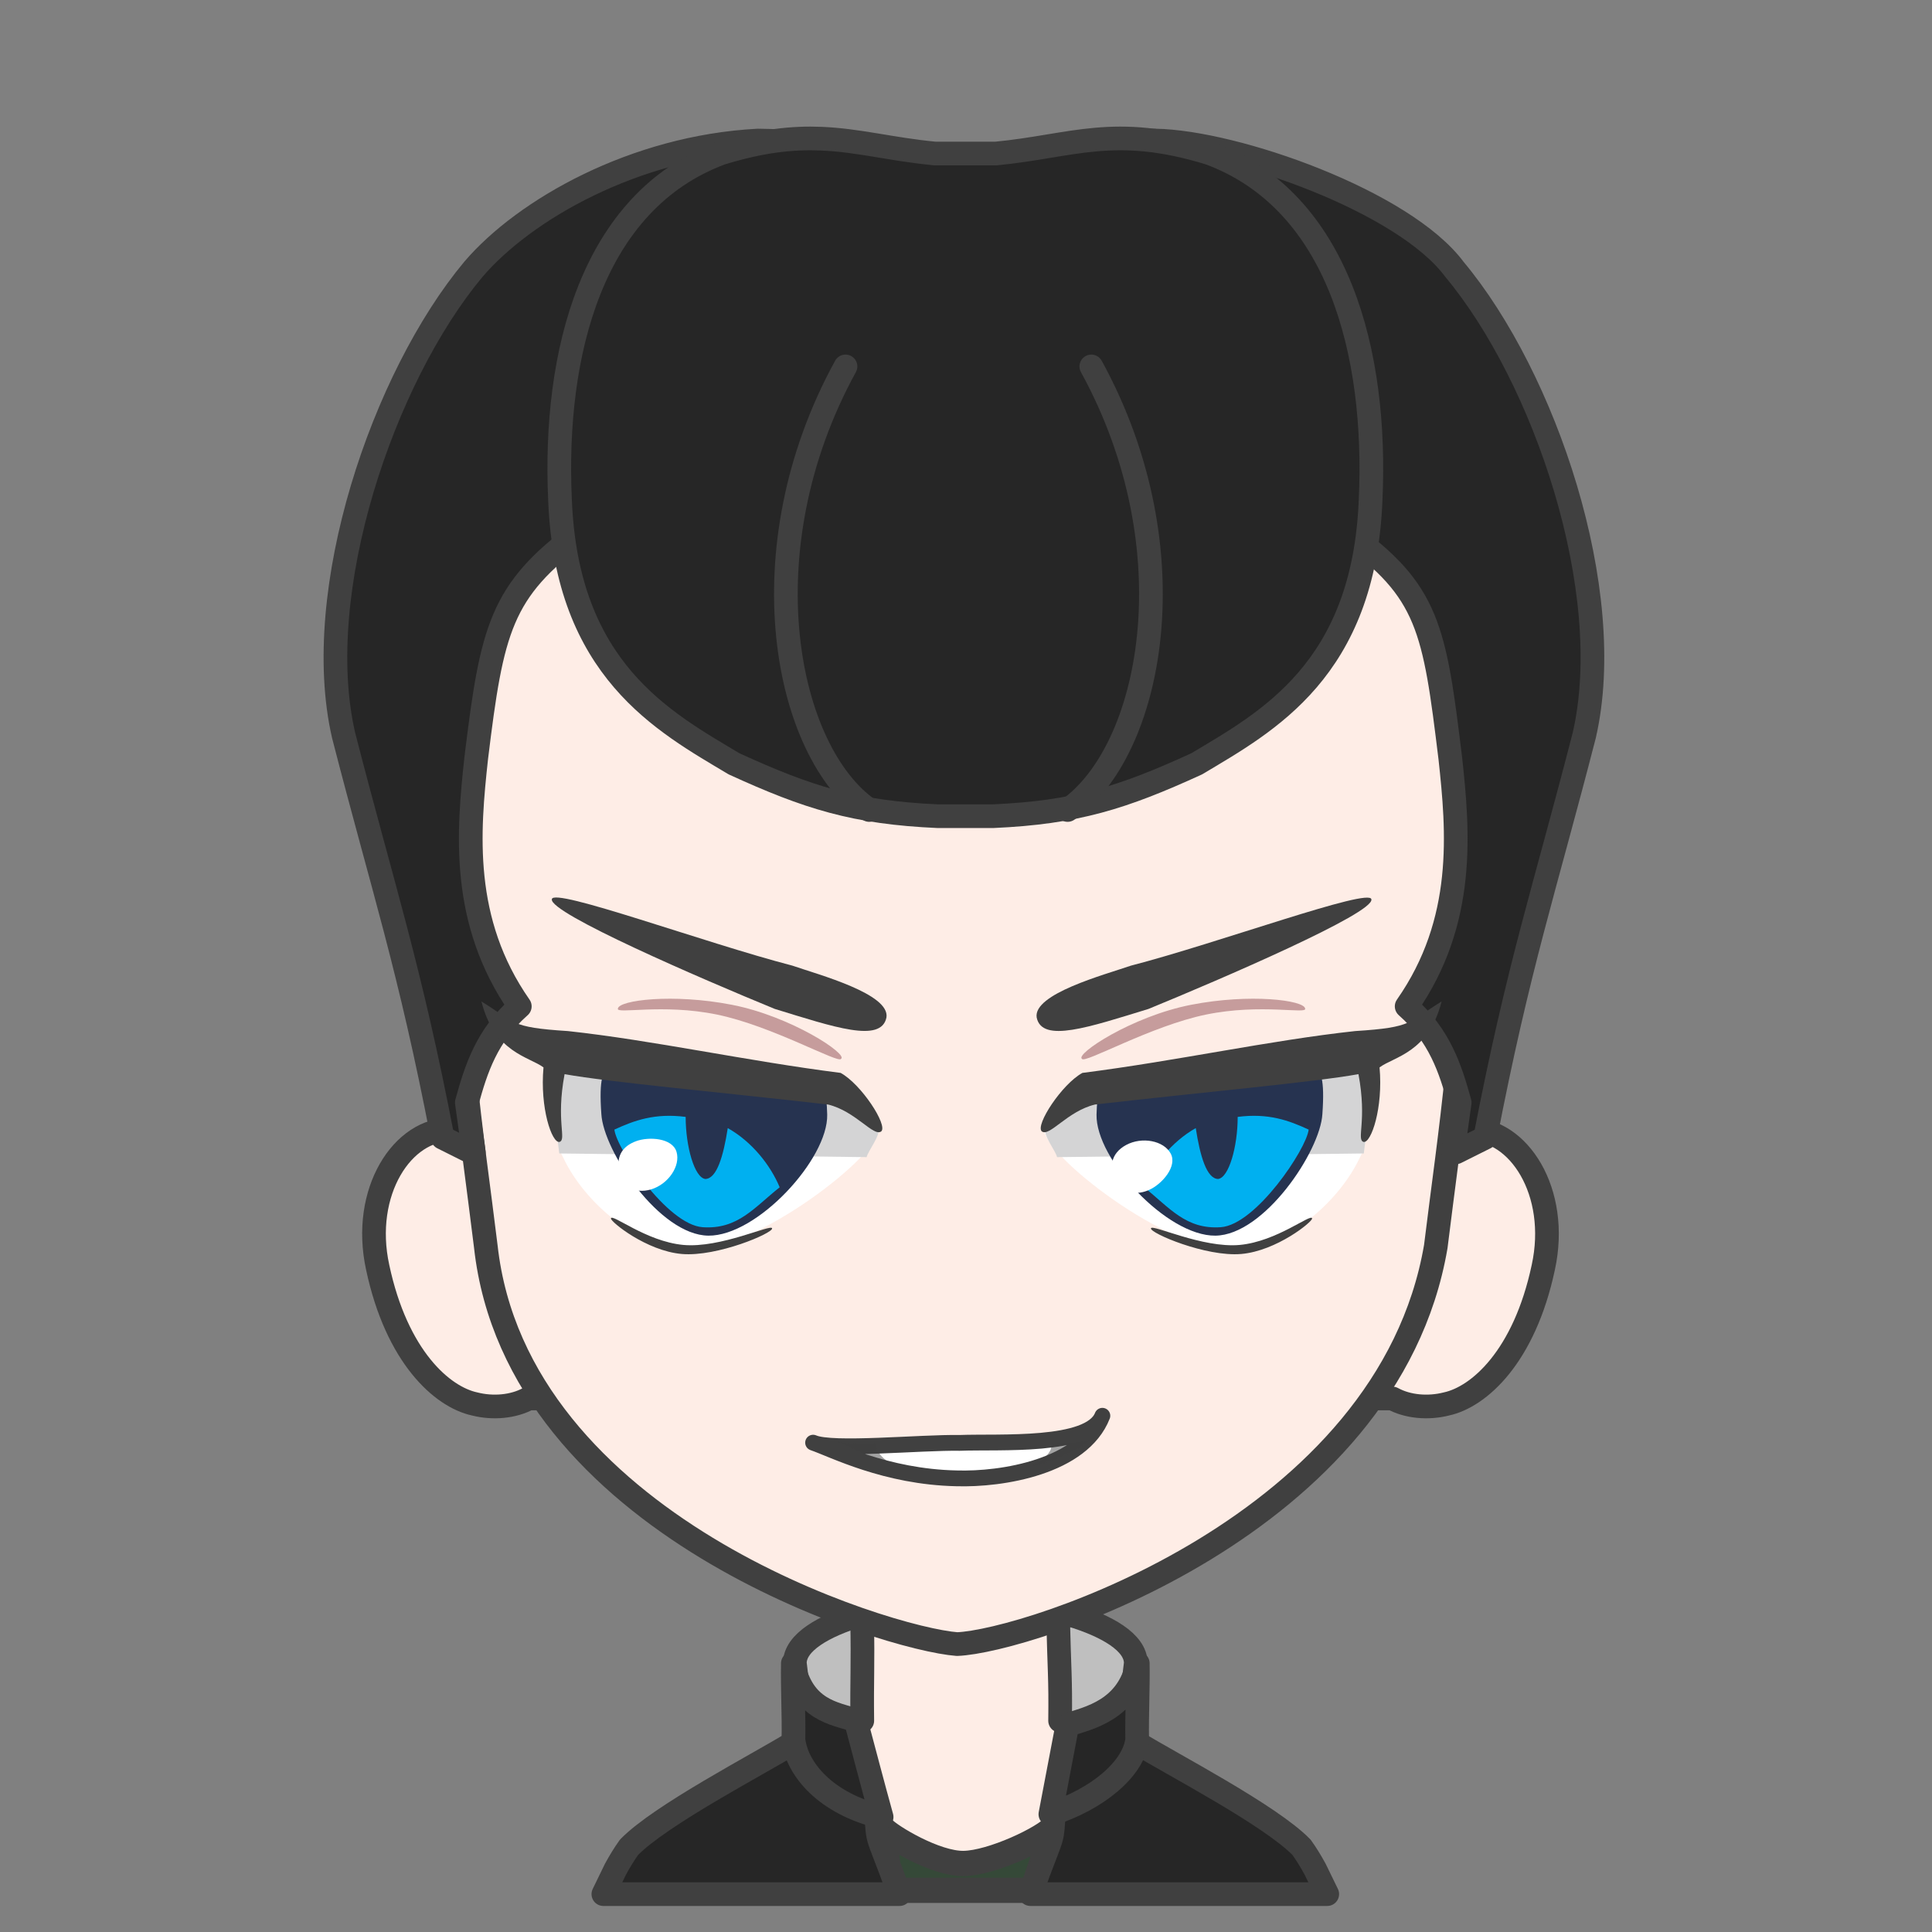 <svg width="2805" height="2805" xmlns="http://www.w3.org/2000/svg" xmlns:xlink="http://www.w3.org/1999/xlink" xml:space="preserve" overflow="hidden"><rect width="100%" height="100%" fill="#808080" stroke="none"/><g transform="translate(-833 -936)"><path d="M2235.6 3259.37C2238.68 3352.75 2271.47 3531.96 2226.42 3577L2038.97 3512.92C2016.67 3481.65 1999.64 3463.53 1987 3350.62 1987.1 3290.07 2156.53 3254.97 2235.6 3259.37Z" stroke="#404040" stroke-width="34.375" stroke-linecap="round" stroke-linejoin="round" stroke-miterlimit="10" fill="#BFBFBF" fill-rule="evenodd"/><path d="M248.597 0.37C251.681 93.752 284.471 272.962 239.417 318L51.97 253.922C29.675 222.645 12.644 204.535 0 91.624 0.097 31.069 169.533-4.03 248.597 0.37Z" stroke="#404040" stroke-width="34.375" stroke-linecap="round" stroke-linejoin="round" stroke-miterlimit="10" fill="#BFBFBF" fill-rule="evenodd" transform="matrix(-1 0 0 1 2482 3259)"/><path d="M100.9 0C99.046 79.625 97.097 89.967 97.882 152.26 84.148 154.12 27.893 182.731 0 193.488 30.409 293.188 148.978 377.978 237.667 376.992 326.357 376.006 450.271 271.853 479 192.711L385.085 152.263C385.87 89.969 383.919 77.203 385.324 2.423L100.9 0Z" stroke="#404040" stroke-width="34.375" stroke-linecap="round" stroke-linejoin="round" stroke-miterlimit="10" fill="#FEEDE6" fill-rule="evenodd" transform="matrix(-1 0 0 1 2470 3282)"/><path d="M2363.5 3587.5 2331.76 3680.5 2126.35 3680.5 2115.5 3591.09C2125.51 3602.11 2190.74 3642.11 2232.08 3641.51 2273.41 3640.91 2349.5 3604.6 2363.5 3587.5Z" stroke="#404040" stroke-width="36.667" stroke-linecap="round" stroke-linejoin="round" stroke-miterlimit="10" fill="#354938" fill-rule="evenodd"/><path d="M35.194 90.997C29.288 154.381 37.353 117.744 1.964 214.845L0 220 430 220 412.478 183.928C406.161 172.292 399.574 161.564 392.687 151.96 346.856 104.974 205.367 31.692 153.877 0 135.329 15.632 73.091 87.014 35.194 90.997Z" stroke="#404040" stroke-width="34.375" stroke-linecap="round" stroke-linejoin="round" stroke-miterlimit="10" fill="#262626" fill-rule="evenodd" transform="matrix(-1 0 0 1 2139 3466)"/><path d="M1984.11 3351C1983.52 3387.87 1985.57 3424.75 1984.98 3461.62 1989.66 3504.35 2032.04 3554.98 2113 3574 2100.43 3528.93 2087.86 3480.35 2075.3 3433.53 2044.31 3423.58 1998.43 3418.89 1984.11 3351Z" stroke="#404040" stroke-width="34.375" stroke-linecap="round" stroke-linejoin="round" stroke-miterlimit="10" fill="#262626" fill-rule="evenodd"/><path d="M2364.28 3557C2358.36 3620.38 2366.44 3583.74 2330.97 3680.84L2329 3686 2760 3686 2742.44 3649.93C2736.11 3638.29 2729.5 3627.56 2722.6 3617.96 2676.66 3570.97 2534.84 3497.69 2483.23 3466 2464.64 3481.63 2402.26 3553.01 2364.28 3557Z" stroke="#404040" stroke-width="34.375" stroke-linecap="round" stroke-linejoin="round" stroke-miterlimit="10" fill="#262626" fill-rule="evenodd"/><path d="M0.107 0C-0.481 36.792 1.575 73.584 0.987 110.376 5.687 153.008 58.849 197.392 127 219L102.319 89.352C71.181 79.424 14.5 67.744 0.107 0Z" stroke="#404040" stroke-width="34.375" stroke-linecap="round" stroke-linejoin="round" stroke-miterlimit="10" fill="#262626" fill-rule="evenodd" transform="matrix(-1 0 0 1 2485 3351)"/><path d="M1590.28 0.036C1578.74 0.3 1556.37 0.199 1540.19 10.016L157.421 11.858C140.36 2.041 125.279 0.88 112.671 0.036 41.656-2.078-18.587 90.323 5.331 200.006 32.888 329.762 98.798 388.173 146.094 398.363 172.595 405.075 202.149 402.54 224.36 390.397L1478.55 390.397C1500.77 402.54 1530.33 405.075 1556.84 398.363 1604.16 388.173 1670.1 329.762 1697.67 200.006 1721.59 90.323 1661.33-2.078 1590.28 0.036Z" stroke="#404040" stroke-width="34.375" stroke-linecap="round" stroke-linejoin="round" stroke-miterlimit="10" fill="#FEEDE6" fill-rule="evenodd" transform="matrix(-1 0 0 1 3079 2576)"/><path d="M1474 666.518C1471.86 440.458 1415.73 7.502 731.293 0 77.289 2.902-1.423 444.417 0.019 666.518 0.542 939.935 26.781 1089.61 47.443 1258.83 116.934 1665.29 640.509 1832.14 742.376 1836 844.243 1828.47 1381.86 1663.61 1426.66 1258.83 1447.28 1089.61 1473.48 939.935 1474 666.518Z" stroke="#404040" stroke-width="34.375" stroke-linecap="round" stroke-linejoin="round" stroke-miterlimit="10" fill="#FEEDE6" fill-rule="evenodd" transform="matrix(-1 0 0 1 2965 1487)"/><path d="M1211.63 0.059C1052.01 2.38 1015.05 32.59 908.382 40.339 801.718 48.087 755.131-1.936 634.661 0.058 518.179 1.987 273.473 88.502 200.486 186.89 69.188 344.011-36.165 654.326 11.794 863.297 69.188 1086.41 107.712 1198.75 155.672 1447.79L198.128 1469 202.822 1468.91 192.722 1396.77C206.343 1347.35 221.686 1299.64 269.729 1257.08 183.231 1133.38 194.836 1002.81 206.442 896.293 229.259 709.76 237.52 653.54 357.506 568.695 477.491 483.85 740.996 387.22 926.356 387.22 1111.72 387.22 1353.97 483.85 1469.66 568.695 1585.36 653.54 1597.75 709.76 1620.54 896.293 1632.13 1002.81 1643.72 1133.38 1557.33 1257.08 1605.32 1299.64 1620.64 1347.35 1634.24 1396.77L1624.15 1468.94 1626.97 1469 1669.41 1447.79C1717.34 1198.75 1755.85 1086.41 1813.21 863.297 1861.15 654.326 1755.85 344.011 1624.62 186.89 1550.31 100.031 1390.66 9.486 1211.63 0.059Z" stroke="#404040" stroke-width="34.375" stroke-linecap="round" stroke-linejoin="round" stroke-miterlimit="10" fill="#262626" fill-rule="evenodd" transform="matrix(-1 0 0 1 3145 1140)"/><path d="M798.813 0.326C744.335 2.563 697.326 15.755 633.927 21.858L544.673 21.858C433.805 11.177 373.097-21.211 234.766 21.388 46.887 91.265-8.675 312.352 1.063 524.847 10.8 771.708 151.137 846.74 253.668 908.026 360.926 957.14 428.713 978.628 549.127 984L629.469 984C749.971 978.628 817.809 957.14 925.145 908.026 1027.75 846.74 1168.19 771.708 1177.94 524.847 1187.68 312.352 1132.08 91.265 944.062 21.388 884.733 3.131 839.672-1.352 798.813 0.326Z" stroke="#404040" stroke-width="34.375" stroke-linecap="round" stroke-linejoin="round" stroke-miterlimit="10" fill="#262626" fill-rule="evenodd" transform="matrix(-1 0 0 1 2824 1137)"/><path d="M2095 2112C1973.27 2027.85 1913.55 1735.9 2060.55 1468" stroke="#404040" stroke-width="34.375" stroke-linecap="round" stroke-linejoin="round" stroke-miterlimit="10" fill="none" fill-rule="evenodd"/><path d="M121 644C-0.73 559.85-60.447 267.904 86.548 0" stroke="#404040" stroke-width="34.375" stroke-linecap="round" stroke-linejoin="round" stroke-miterlimit="10" fill="none" fill-rule="evenodd" transform="matrix(-1 0 0 1 2504 1468)"/><path d="M2474.94 2337.99C2601.75 2305.19 2822.45 2223.98 2824.06 2241.75 2828.24 2261.77 2606.61 2357.32 2500.46 2400.83 2413.97 2427.34 2345.86 2450.76 2338.13 2413.36 2332.51 2379.01 2436.26 2351.3 2474.94 2337.99Z" fill="#404040" fill-rule="evenodd"/><path d="M2821.54 2472.89C2826.13 2535.38 2819.55 2596.14 2806.74 2617.74 2780.23 2673.92 2710.08 2744.18 2625.95 2751.99 2526.32 2753.08 2345.77 2611.02 2349.04 2574.76 2394.8 2501.82 2745.26 2465.73 2821.54 2472.89Z" fill="#FFFFFF" fill-rule="evenodd"/><path d="M2822.13 2479C2831.14 2510.83 2816.36 2578.64 2813.02 2610.68L2367.69 2616C2365.87 2606.95 2347.32 2584.85 2350.33 2573.19 2397.77 2484.55 2625.87 2490.7 2822.13 2479Z" fill="#D4D4D5" fill-rule="evenodd"/><path d="M2562.3 2394.83C2648.22 2378.09 2726.25 2388.16 2727.87 2400.24 2731.32 2409.02 2664.24 2392.62 2584.26 2408.97 2504.28 2425.32 2407.25 2480.84 2403.87 2473.3 2393.56 2466.52 2476.38 2411.56 2562.3 2394.83Z" fill="#8D4D53" fill-rule="evenodd" fill-opacity="0.502"/><path d="M2741.42 2487.97C2750.33 2489.59 2756.62 2501.35 2752.92 2553.47 2749.83 2607.46 2668.33 2729.24 2597.58 2730 2526.84 2730.75 2423.57 2618.65 2425.02 2554.24 2426 2521.72 2429.13 2504.75 2443.82 2498.1 2496.56 2487.06 2689.91 2478.74 2741.42 2487.97Z" fill="#263350" fill-rule="evenodd"/><path d="M2629.95 2557.58C2674.6 2551.81 2704.2 2562.72 2733 2576.02 2729.87 2604.16 2656.43 2714.09 2605.5 2717.72 2554.56 2721.35 2530.64 2688.9 2494 2659.78 2507.2 2628 2533.77 2593.78 2569.08 2573.85 2575.42 2614.79 2584.91 2647.12 2601.42 2647.71 2617.08 2646.12 2629.95 2600.77 2629.95 2557.58Z" fill="#00B0F0" fill-rule="evenodd"/><path d="M2454.72 2650.97C2442.02 2632.82 2445.13 2610.6 2468.09 2598.3 2491.06 2585.99 2522.45 2591.99 2532.64 2610.69 2542.83 2629.39 2519.94 2655.11 2501.94 2663.32 2483.94 2671.54 2467.43 2669.12 2454.72 2650.97Z" fill="#FFFFFF" fill-rule="evenodd"/><path d="M2345.53 2578.61C2356.78 2587.06 2382.48 2549.37 2422.75 2539.62 2578.81 2521.75 2740.13 2507.28 2805.3 2495.52 2818.17 2564.13 2801.87 2590.56 2812.79 2593.96 2823.85 2595.63 2841.27 2544.51 2835.92 2485.7 2856.99 2470.06 2907.37 2464.31 2926 2390 2876.25 2420.45 2886.26 2427.56 2800.48 2432.97 2676.89 2446.37 2540.79 2476.41 2404.51 2493.7 2374.67 2510 2335.78 2569.53 2345.53 2578.61Z" fill="#404040" fill-rule="evenodd"/><path d="M2504.02 2719.42C2504.65 2712.43 2578.92 2748.56 2633.06 2743.46 2687.2 2738.35 2736.98 2697 2737.99 2705.03 2738.85 2709.61 2686.48 2752.19 2635.09 2756.61 2583.71 2761.04 2502.45 2726.2 2504.02 2719.42Z" fill="#404040" fill-rule="evenodd"/><path d="M2013.5 3030.55C2042.43 3040.46 2118.51 3080.19 2221.71 3082.35 2287.67 3084.42 2404.36 3065.76 2433.5 2991.5 2415.31 3037.79 2283.8 3028.66 2226.38 3030.88 2169.65 3029.88 2041.22 3042.78 2013.5 3030.55Z" stroke="#404040" stroke-width="22.917" stroke-linecap="round" stroke-linejoin="round" stroke-miterlimit="10" fill="#FFFFFF" fill-rule="evenodd"/><path d="M2043 3026.77C2052.13 3031.33 2073.69 3032.37 2099.71 3031.95L2104.12 3031.82 2106.15 3040.51C2109.58 3047.75 2116.27 3054.47 2125.53 3060.39L2126.31 3060.8 2109.97 3055.4C2078.76 3044.03 2055.7 3031.69 2043 3026.77ZM2419 3025C2400.56 3039.39 2376.93 3050.77 2351.55 3059.26L2328.44 3066 2339.16 3060.39C2348.42 3054.47 2355.12 3047.75 2358.55 3040.51L2360.74 3031.13 2384.39 3030.84C2399.52 3030.17 2411.79 3028.45 2419 3025Z" fill="#404040" fill-rule="evenodd" fill-opacity="0.478"/><path d="M143.546 65.007C272.951 44.744 500.525-14.535 500.396 3.303 502.601 23.632 272.703 97.096 162.814 130.048 74.153 147.989 4.074 164.642 0.035 126.669-2.207 91.939 103.752 74.482 143.546 65.007Z" fill="#404040" fill-rule="evenodd" transform="matrix(-0.995 -0.098 -0.098 0.995 2132.42 2287.3)"/><path d="M472.539 0.893C477.129 63.382 470.554 124.144 457.738 145.739 431.234 201.918 361.083 272.181 276.947 279.994 177.325 281.079-3.232 139.015 0.044 102.759 45.798 29.824 396.256-6.27 472.539 0.893Z" fill="#FFFFFF" fill-rule="evenodd" transform="matrix(-1 0 0 1 2109 2472)"/><path d="M473.122 0C482.154 31.829 467.342 99.641 463.999 131.679L17.729 137C15.905 127.953-2.684 105.853 0.33 94.192 47.867 5.551 276.454 11.7 473.122 0Z" fill="#D4D4D5" fill-rule="evenodd" transform="matrix(-1 0 0 1 2109 2479)"/><path d="M159.301 8.827C245.219-7.908 323.248 2.161 324.873 14.238 328.322 23.02 261.24 6.623 181.26 22.971 101.28 39.32 4.247 94.845 0.872 87.299-9.44 80.518 73.383 25.563 159.301 8.827Z" fill="#8D4D53" fill-rule="evenodd" fill-opacity="0.502" transform="matrix(-1 0 0 1 2055 2386)"/><path d="M316.424 3.968C325.326 5.59 331.623 17.354 327.918 69.475 324.833 123.456 243.329 245.242 172.585 245.997 101.84 246.751-1.425 134.653 0.015 70.239 0.996 37.718 4.134 20.754 18.82 14.103 71.555 3.058 264.907-5.26 316.424 3.968Z" fill="#263350" fill-rule="evenodd" transform="matrix(-1 0 0 1 2034 2484)"/><path d="M136.514 1.584C181.359-4.194 211.078 6.72 240 20.019 236.855 48.156 163.11 158.094 111.963 161.721 60.817 165.349 36.79 132.899 0 103.782 13.256 71.998 39.935 37.776 75.394 17.851 81.763 58.793 91.294 91.121 107.867 91.706 123.594 90.116 136.514 44.772 136.514 1.584Z" fill="#00B0F0" fill-rule="evenodd" transform="matrix(-1 0 0 1 1965 2556)"/><path d="M0.175 33.149C1.905 11.064 18.427-4.11 43.979 0.991 69.531 6.091 89.951 30.678 85.93 51.591 81.909 72.504 47.892 77.806 28.774 72.706 9.656 67.606-1.555 55.235 0.175 33.149Z" fill="#FFFFFF" fill-rule="evenodd" transform="matrix(0.995 -0.097 -0.097 -0.995 1734.74 2668.04)"/><path d="M1.531 188.608C12.779 197.062 38.482 159.369 78.751 149.623 234.812 131.754 396.134 117.278 461.304 105.519 474.166 174.133 457.875 200.558 468.785 203.96 479.849 205.631 497.267 154.508 491.915 95.699 512.987 80.055 563.368 74.31 582 0 532.248 30.454 542.262 37.557 456.482 42.968 332.889 56.372 196.794 86.413 60.509 103.7 30.67 119.997-8.223 179.529 1.531 188.608Z" fill="#404040" fill-rule="evenodd" transform="matrix(-1 0 0 1 2114 2390)"/><path d="M0.022 15.417C0.649 8.428 74.915 44.555 129.055 39.455 183.195 34.355 232.982-7.003 233.99 1.032 234.848 5.609 182.48 48.189 131.094 52.613 79.708 57.038-1.547 22.202 0.022 15.417Z" fill="#404040" fill-rule="evenodd" transform="matrix(-1 0 0 1 1954 2704)"/></g></svg>